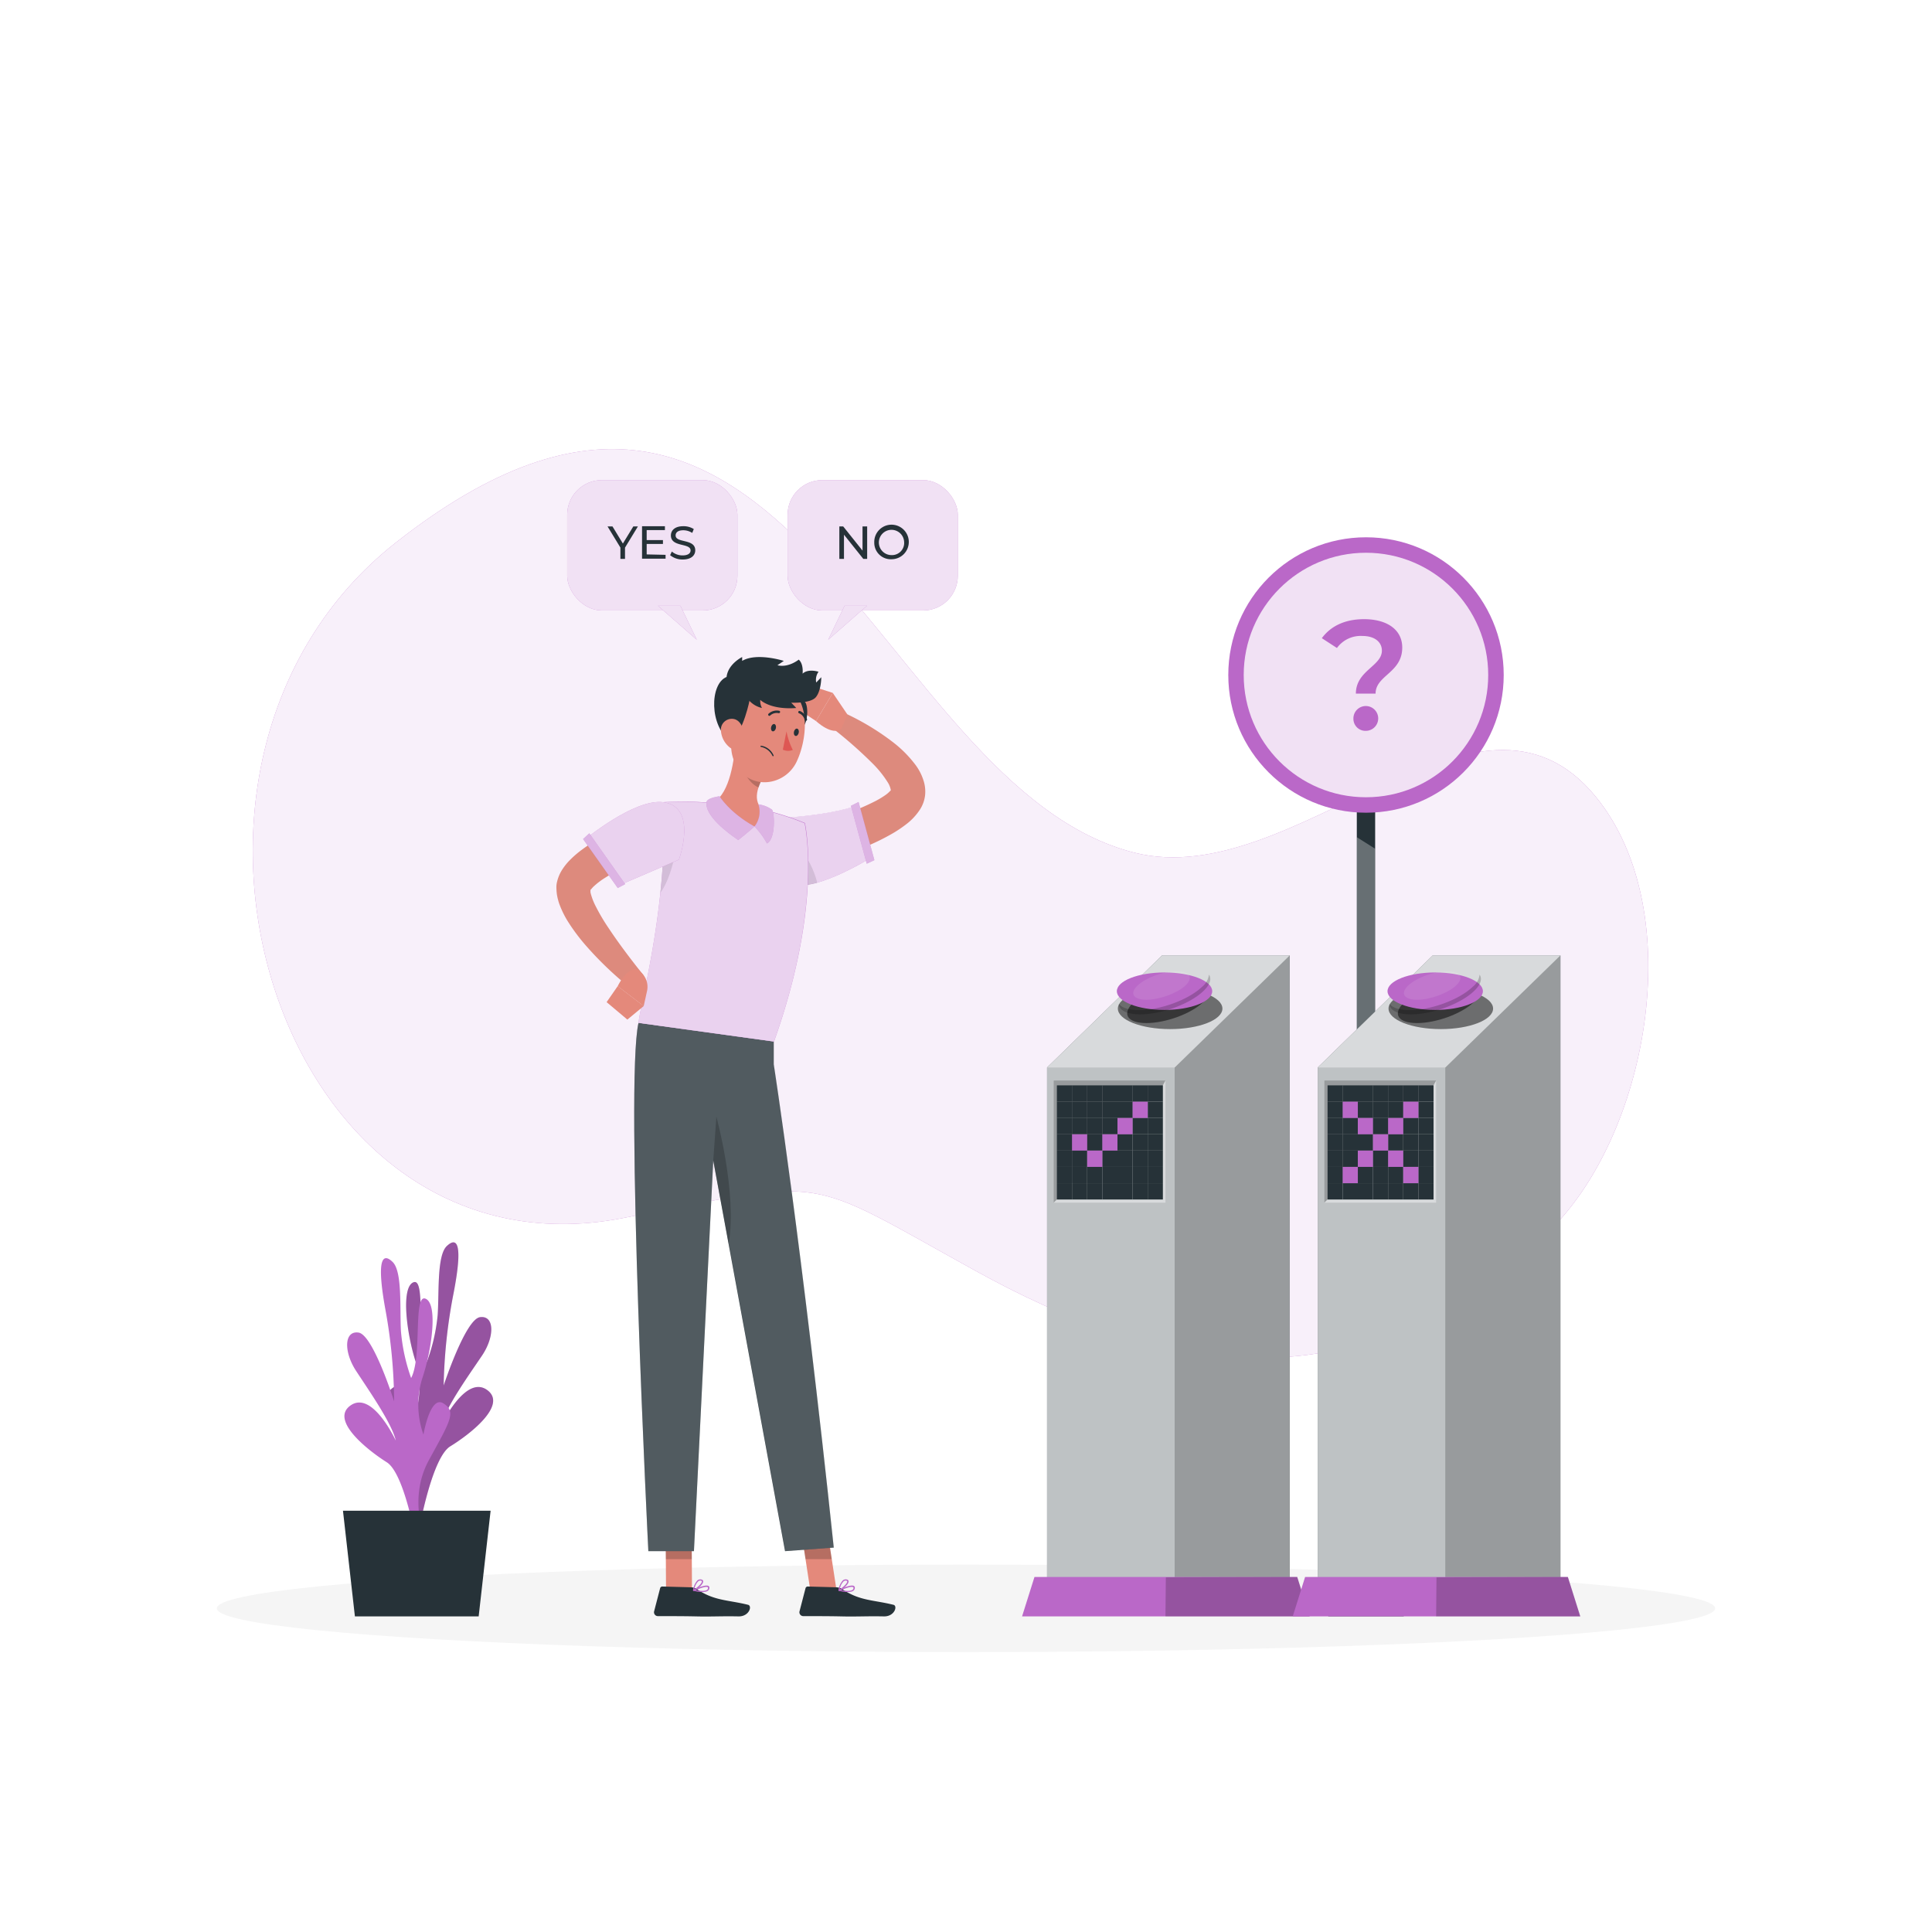 <svg class="animated" id="freepik_stories-yes-or-no" xmlns="http://www.w3.org/2000/svg" viewBox="0 0 500 500" version="1.1" xmlns:xlink="http://www.w3.org/1999/xlink" xmlns:svgjs="http://svgjs.com/svgjs"><style>svg#freepik_stories-yes-or-no:not(.animated) .animable {opacity: 0;}svg#freepik_stories-yes-or-no.animated #freepik--No--inject-7 {animation: 3s Infinite  linear floating;animation-delay: 0s;}svg#freepik_stories-yes-or-no.animated #freepik--Yes--inject-7 {animation: 3s Infinite  linear floating;animation-delay: 0s;}            @keyframes floating {                0% {                    opacity: 1;                    transform: translateY(0px);                }                50% {                    transform: translateY(-10px);                }                100% {                    opacity: 1;                    transform: translateY(0px);                }            }        </style><g id="freepik--background-simple--inject-7" class="animable" style="transform-origin: 245.997px 233.82px;"><path d="M293.69,220.7c-67.78-17-89.36-160.54-191.3-80.24-72.31,57-31,192.17,58.77,174.79,54.34-10.52,46-11.36,91.45,13.71,46.06,25.4,97.05,37.67,147.56-9.64,26.14-24.48,37.26-83.25,12.8-113.14C382.38,168.8,335.1,231.08,293.69,220.7Z" style="fill: rgb(186, 104, 200); transform-origin: 245.997px 233.82px;" id="el0mc1e8hw2iyb" class="animable"></path><g id="elqkyqvs8rbim"><path d="M293.69,220.7c-67.78-17-89.36-160.54-191.3-80.24-72.31,57-31,192.17,58.77,174.79,54.34-10.52,46-11.36,91.45,13.71,46.06,25.4,97.05,37.67,147.56-9.64,26.14-24.48,37.26-83.25,12.8-113.14C382.38,168.8,335.1,231.08,293.69,220.7Z" style="fill: rgb(255, 255, 255); opacity: 0.9; transform-origin: 245.997px 233.82px;" class="animable"></path></g></g><g id="freepik--Shadow--inject-7" class="animable" style="transform-origin: 250px 416.24px;"><ellipse id="freepik--path--inject-7" cx="250" cy="416.24" rx="193.89" ry="11.32" style="fill: rgb(245, 245, 245); transform-origin: 250px 416.24px;" class="animable"></ellipse></g><g id="freepik--Plant--inject-7" class="animable" style="transform-origin: 108.194px 369.921px;"><path d="M106.34,394.16s4.75-10.36-.68-20.58-7-12.62-3.54-14.72,5,8.18,5,8.18a23.07,23.07,0,0,0,.51-14.46c-2.41-7.39-3.92-19.43-.63-20.72s.63,15,3.48,20.58a47.7,47.7,0,0,0,2.79-12.13c.4-5.94-.22-15.42,2.38-17.85s4.26-.75,1.71,12.35a136.71,136.71,0,0,0-2.54,23.76s5.64-17.19,9.42-17.69,3.78,5.06.54,9.89-9.48,13.48-10.5,17.93c0,0,6.18-12.94,11.75-9s-4.85,11.77-9.49,14.6-7.86,20.51-7.86,20.51Z" style="fill: rgb(186, 104, 200); transform-origin: 113.956px 358.166px;" id="el11r24pzyrry" class="animable"></path><g id="eljtgciocwm9r"><path d="M106.34,394.16s4.75-10.36-.68-20.58-7-12.62-3.54-14.72,5,8.18,5,8.18a23.07,23.07,0,0,0,.51-14.46c-2.41-7.39-3.92-19.43-.63-20.72s.63,15,3.48,20.58a47.7,47.7,0,0,0,2.79-12.13c.4-5.94-.22-15.42,2.38-17.85s4.26-.75,1.71,12.35a136.71,136.71,0,0,0-2.54,23.76s5.64-17.19,9.42-17.69,3.78,5.06.54,9.89-9.48,13.48-10.5,17.93c0,0,6.18-12.94,11.75-9s-4.85,11.77-9.49,14.6-7.86,20.51-7.86,20.51Z" style="isolation: isolate; opacity: 0.2; transform-origin: 113.956px 358.166px;" class="animable"></path></g><path d="M110.09,398.41s-4.62-10.43.93-20.57,7.15-12.52,3.71-14.66-5.14,8.1-5.14,8.1a23.11,23.11,0,0,1-.34-14.46c2.5-7.36,4.15-19.38.88-20.72s-.81,15-3.73,20.53a48,48,0,0,1-2.64-12.17c-.32-5.94.4-15.41-2.16-17.88s-4.25-.81-1.86,12.33A136.55,136.55,0,0,1,102,362.69s-5.43-17.27-9.21-17.82-3.84,5-.66,9.88,9.32,13.62,10.3,18.08c0,0-6-13-11.65-9.14s4.7,11.84,9.31,14.74,7.61,20.63,7.61,20.63Z" style="fill: rgb(186, 104, 200); transform-origin: 102.836px 362.338px;" id="eleg9o9z0hxq" class="animable"></path><polygon points="88.76 390.97 126.97 390.97 123.88 418.32 91.85 418.32 88.76 390.97" style="fill: rgb(38, 50, 56); transform-origin: 107.865px 404.645px;" id="elg0nm1amfxs4" class="animable"></polygon></g><g id="freepik--Sign--inject-7" class="animable" style="transform-origin: 353.52px 275.068px;"><polygon points="360.31 413.22 355.89 413.22 355.89 176.63 351.14 176.63 351.14 413.22 346.72 413.22 343.72 418.32 351.14 418.32 355.89 418.32 363.31 418.32 360.31 413.22" style="fill: rgb(38, 50, 56); transform-origin: 353.515px 297.475px;" id="eldqtd6frasra" class="animable"></polygon><g id="ela85xmjwf6a"><circle cx="353.52" cy="174.69" r="35.64" style="fill: rgb(186, 104, 200); transform-origin: 353.52px 174.69px; transform: rotate(-76.72deg);" class="animable"></circle></g><g id="elmgy6lv3s8n"><circle cx="353.51" cy="174.69" r="31.64" style="fill: rgb(255, 255, 255); opacity: 0.8; transform-origin: 353.51px 174.69px;" class="animable"></circle></g><path d="M357.63,168.38c0-2.26-1.93-3.79-5-3.79A7.6,7.6,0,0,0,346,167.7l-3.91-2.54c2.26-3.07,5.89-4.92,10.93-4.92,5.92,0,9.88,2.7,9.88,7.34,0,6.57-6.9,7.17-6.9,11.93H350.9C350.9,173.54,357.63,172.41,357.63,168.38ZM350.26,186a3.21,3.21,0,1,1,3.22,3.14A3.11,3.11,0,0,1,350.26,186Z" style="fill: rgb(186, 104, 200); transform-origin: 352.495px 174.691px;" id="elubfwsiywija" class="animable"></path><g id="el0ufojskdsube"><polygon points="360.31 413.22 355.89 413.22 355.89 219.66 351.14 216.66 351.14 413.22 346.72 413.22 343.72 418.32 351.14 418.32 355.89 418.32 363.31 418.32 360.31 413.22" style="fill: rgb(255, 255, 255); opacity: 0.3; transform-origin: 353.515px 317.49px;" class="animable"></polygon></g></g><g id="freepik--button-1--inject-7" class="animable" style="transform-origin: 301.72px 332.785px;"><polygon points="333.78 413.22 270.98 413.22 270.98 276.27 300.76 247.25 333.78 247.25 333.78 413.22" style="fill: rgb(38, 50, 56); transform-origin: 302.38px 330.235px;" id="elxvz63my4xno" class="animable"></polygon><g id="elrthcc17lipe"><polygon points="333.78 413.22 270.98 413.22 270.98 276.27 300.76 247.25 333.78 247.25 333.78 413.22" style="fill: rgb(255, 255, 255); opacity: 0.7; transform-origin: 302.38px 330.235px;" class="animable"></polygon></g><g id="elx79tqfdlgdk"><polygon points="333.78 413.22 304 413.22 304 276.27 333.78 247.25 333.78 413.22" style="opacity: 0.2; transform-origin: 318.89px 330.235px;" class="animable"></polygon></g><g id="elqxd4nyornb"><polygon points="270.98 276.27 304 276.27 333.78 247.25 300.76 247.25 270.98 276.27" style="fill: rgb(255, 255, 255); opacity: 0.4; transform-origin: 302.38px 261.76px;" class="animable"></polygon></g><g id="elmbf8jpfcnw"><ellipse cx="302.83" cy="261.02" rx="13.53" ry="5.31" style="opacity: 0.5; transform-origin: 302.83px 261.02px; transform: rotate(-17.87deg);" class="animable"></ellipse></g><g id="el6ft0uhu06m"><path d="M311.3,259.43c-3.12,2.95-9.67,5.34-14.62,5.34s-6.46-2.39-3.34-5.34,9.67-5.35,14.62-5.35S314.42,256.47,311.3,259.43Z" style="opacity: 0.5; transform-origin: 302.32px 259.425px;" class="animable"></path></g><g id="el5b4ihoj1bvd"><ellipse cx="301.38" cy="256.52" rx="12.34" ry="4.85" style="fill: rgb(186, 104, 200); transform-origin: 301.38px 256.52px; transform: rotate(-17.87deg);" class="animable"></ellipse></g><g id="elt5ikv2nwxds"><path d="M306.79,255.05c-2.15,2-6.67,3.68-10.09,3.68s-4.45-1.65-2.3-3.68,6.67-3.69,10.09-3.69S308.94,253,306.79,255.05Z" style="fill: rgb(255, 255, 255); opacity: 0.1; transform-origin: 300.595px 255.045px;" class="animable"></path></g><g id="el43aj3f7we3n"><path d="M311.4,256.52c-3.48,3.3-10.78,6-16.31,6-3.55,0-5.5-1.09-5.54-2.75.72,1,2.49,1.65,5.18,1.65,5.53,0,12.84-2.67,16.32-6a4.73,4.73,0,0,0,1.82-3.19C313.62,253.31,313.18,254.83,311.4,256.52Z" style="opacity: 0.2; transform-origin: 301.385px 257.375px;" class="animable"></path></g><g id="elt03dsy0ji8r"><polygon points="273.52 310.43 272.7 311.25 272.7 279.64 301.62 279.64 300.95 280.89 273.52 310.43" style="opacity: 0.2; transform-origin: 287.16px 295.445px;" class="animable"></polygon></g><g id="eluv2lhpxfdtt"><polygon points="301.62 279.64 301.62 311.25 272.7 311.25 273.52 310.43 300.95 280.89 301.62 279.64" style="fill: rgb(255, 255, 255); opacity: 0.4; transform-origin: 287.16px 295.445px;" class="animable"></polygon></g><rect x="273.52" y="280.89" width="3.92" height="4.22" style="fill: rgb(38, 50, 56); transform-origin: 275.48px 283px;" id="el5d3b363i76w" class="animable"></rect><rect x="277.44" y="280.89" width="3.92" height="4.22" style="fill: rgb(38, 50, 56); transform-origin: 279.4px 283px;" id="elz1bfwo8cks" class="animable"></rect><rect x="281.36" y="280.89" width="3.92" height="4.22" style="fill: rgb(38, 50, 56); transform-origin: 283.32px 283px;" id="el80j1j5qwiuy" class="animable"></rect><rect x="285.28" y="280.89" width="3.92" height="4.22" style="fill: rgb(38, 50, 56); transform-origin: 287.24px 283px;" id="elao9m7a12ph" class="animable"></rect><rect x="289.2" y="280.89" width="3.92" height="4.22" style="fill: rgb(38, 50, 56); transform-origin: 291.16px 283px;" id="el5fl2rcpem6" class="animable"></rect><rect x="293.12" y="280.89" width="3.92" height="4.22" style="fill: rgb(38, 50, 56); transform-origin: 295.08px 283px;" id="el1d0obwy1lk8" class="animable"></rect><rect x="297.03" y="280.89" width="3.92" height="4.22" style="fill: rgb(38, 50, 56); transform-origin: 298.99px 283px;" id="elgysu3ddemgv" class="animable"></rect><rect x="273.52" y="285.11" width="3.92" height="4.22" style="fill: rgb(38, 50, 56); transform-origin: 275.48px 287.22px;" id="el3woo4koz3q6" class="animable"></rect><rect x="277.44" y="285.11" width="3.92" height="4.22" style="fill: rgb(38, 50, 56); transform-origin: 279.4px 287.22px;" id="elxtgppt8z0u" class="animable"></rect><rect x="281.36" y="285.11" width="3.92" height="4.22" style="fill: rgb(38, 50, 56); transform-origin: 283.32px 287.22px;" id="elsgnu7cpbxz" class="animable"></rect><rect x="285.28" y="285.11" width="3.92" height="4.22" style="fill: rgb(38, 50, 56); transform-origin: 287.24px 287.22px;" id="elc2nf884d699" class="animable"></rect><rect x="289.2" y="285.11" width="3.92" height="4.22" style="fill: rgb(38, 50, 56); transform-origin: 291.16px 287.22px;" id="elctpk8xrrckn" class="animable"></rect><rect x="293.12" y="285.11" width="3.92" height="4.22" style="fill: rgb(38, 50, 56); transform-origin: 295.08px 287.22px;" id="elw9cvrute16a" class="animable"></rect><rect x="297.03" y="285.11" width="3.92" height="4.22" style="fill: rgb(38, 50, 56); transform-origin: 298.99px 287.22px;" id="elyx4subjpqim" class="animable"></rect><rect x="273.52" y="289.33" width="3.92" height="4.22" style="fill: rgb(38, 50, 56); transform-origin: 275.48px 291.44px;" id="elilveholeqtm" class="animable"></rect><rect x="277.44" y="289.33" width="3.92" height="4.22" style="fill: rgb(38, 50, 56); transform-origin: 279.4px 291.44px;" id="elc83qy2bs0n" class="animable"></rect><rect x="281.36" y="289.33" width="3.92" height="4.22" style="fill: rgb(38, 50, 56); transform-origin: 283.32px 291.44px;" id="elihhqmt4b14k" class="animable"></rect><rect x="285.28" y="289.33" width="3.92" height="4.22" style="fill: rgb(38, 50, 56); transform-origin: 287.24px 291.44px;" id="el8v7lkztm9qm" class="animable"></rect><rect x="289.2" y="289.33" width="3.92" height="4.22" style="fill: rgb(38, 50, 56); transform-origin: 291.16px 291.44px;" id="eld3yugqkdy5" class="animable"></rect><rect x="293.12" y="289.33" width="3.92" height="4.22" style="fill: rgb(38, 50, 56); transform-origin: 295.08px 291.44px;" id="ely67a4v01eod" class="animable"></rect><rect x="297.03" y="289.33" width="3.92" height="4.22" style="fill: rgb(38, 50, 56); transform-origin: 298.99px 291.44px;" id="elt3uzrhq8x9" class="animable"></rect><rect x="273.52" y="293.55" width="3.92" height="4.22" style="fill: rgb(38, 50, 56); transform-origin: 275.48px 295.66px;" id="elz3x6goroi8o" class="animable"></rect><rect x="277.44" y="293.55" width="3.92" height="4.22" style="fill: rgb(38, 50, 56); transform-origin: 279.4px 295.66px;" id="elwc699qjjle" class="animable"></rect><rect x="281.36" y="293.55" width="3.92" height="4.22" style="fill: rgb(38, 50, 56); transform-origin: 283.32px 295.66px;" id="elix8mpi3u3v" class="animable"></rect><rect x="285.28" y="293.55" width="3.92" height="4.22" style="fill: rgb(38, 50, 56); transform-origin: 287.24px 295.66px;" id="elgnrobcx02kd" class="animable"></rect><rect x="289.2" y="293.55" width="3.92" height="4.22" style="fill: rgb(38, 50, 56); transform-origin: 291.16px 295.66px;" id="ela0esrlpctii" class="animable"></rect><rect x="293.12" y="293.55" width="3.92" height="4.22" style="fill: rgb(38, 50, 56); transform-origin: 295.08px 295.66px;" id="elxefteuabni" class="animable"></rect><rect x="297.03" y="293.55" width="3.92" height="4.22" style="fill: rgb(38, 50, 56); transform-origin: 298.99px 295.66px;" id="elxrtgv81mqhp" class="animable"></rect><rect x="273.52" y="297.77" width="3.92" height="4.22" style="fill: rgb(38, 50, 56); transform-origin: 275.48px 299.88px;" id="elt2wf1ry89vs" class="animable"></rect><rect x="277.44" y="297.77" width="3.92" height="4.22" style="fill: rgb(38, 50, 56); transform-origin: 279.4px 299.88px;" id="elf09nzpa0wuh" class="animable"></rect><rect x="281.36" y="297.77" width="3.92" height="4.22" style="fill: rgb(38, 50, 56); transform-origin: 283.32px 299.88px;" id="el4j8jwufv22d" class="animable"></rect><rect x="285.28" y="297.77" width="3.92" height="4.22" style="fill: rgb(38, 50, 56); transform-origin: 287.24px 299.88px;" id="elfdgy1z9knnt" class="animable"></rect><rect x="289.2" y="297.77" width="3.92" height="4.22" style="fill: rgb(38, 50, 56); transform-origin: 291.16px 299.88px;" id="el0vyayquw5x7a" class="animable"></rect><rect x="293.12" y="297.77" width="3.92" height="4.22" style="fill: rgb(38, 50, 56); transform-origin: 295.08px 299.88px;" id="ela83kae15z67" class="animable"></rect><rect x="297.03" y="297.77" width="3.92" height="4.22" style="fill: rgb(38, 50, 56); transform-origin: 298.99px 299.88px;" id="eliph3zwikr0i" class="animable"></rect><rect x="273.52" y="301.99" width="3.92" height="4.22" style="fill: rgb(38, 50, 56); transform-origin: 275.48px 304.1px;" id="ellw2x87dlef" class="animable"></rect><rect x="277.44" y="301.99" width="3.92" height="4.22" style="fill: rgb(38, 50, 56); transform-origin: 279.4px 304.1px;" id="elq3wh0fie1ef" class="animable"></rect><rect x="281.36" y="301.99" width="3.92" height="4.22" style="fill: rgb(38, 50, 56); transform-origin: 283.32px 304.1px;" id="elb83xdt20gc8" class="animable"></rect><rect x="285.28" y="301.99" width="3.92" height="4.22" style="fill: rgb(38, 50, 56); transform-origin: 287.24px 304.1px;" id="eldozz5dcps48" class="animable"></rect><rect x="289.2" y="301.99" width="3.92" height="4.22" style="fill: rgb(38, 50, 56); transform-origin: 291.16px 304.1px;" id="el6mzu5be1siy" class="animable"></rect><rect x="293.12" y="301.99" width="3.92" height="4.22" style="fill: rgb(38, 50, 56); transform-origin: 295.08px 304.1px;" id="elmhui0wk6yz" class="animable"></rect><rect x="297.03" y="301.99" width="3.92" height="4.22" style="fill: rgb(38, 50, 56); transform-origin: 298.99px 304.1px;" id="elkfiiexhtv7r" class="animable"></rect><rect x="273.52" y="306.21" width="3.92" height="4.22" style="fill: rgb(38, 50, 56); transform-origin: 275.48px 308.32px;" id="elhfpxujt6l27" class="animable"></rect><rect x="277.44" y="306.21" width="3.92" height="4.22" style="fill: rgb(38, 50, 56); transform-origin: 279.4px 308.32px;" id="eljtd9txb1ay" class="animable"></rect><rect x="281.36" y="306.21" width="3.92" height="4.22" style="fill: rgb(38, 50, 56); transform-origin: 283.32px 308.32px;" id="elb6o9cdwvrt" class="animable"></rect><rect x="285.28" y="306.21" width="3.92" height="4.22" style="fill: rgb(38, 50, 56); transform-origin: 287.24px 308.32px;" id="elgf6v3qc6ibc" class="animable"></rect><rect x="289.2" y="306.21" width="3.92" height="4.22" style="fill: rgb(38, 50, 56); transform-origin: 291.16px 308.32px;" id="elr4a7ghgaxrm" class="animable"></rect><rect x="293.12" y="306.21" width="3.92" height="4.22" style="fill: rgb(38, 50, 56); transform-origin: 295.08px 308.32px;" id="el8d5zc2c8gap" class="animable"></rect><rect x="297.03" y="306.21" width="3.92" height="4.22" style="fill: rgb(38, 50, 56); transform-origin: 298.99px 308.32px;" id="elceztihaptvw" class="animable"></rect><rect x="293.12" y="285.11" width="3.92" height="4.22" style="fill: rgb(186, 104, 200); transform-origin: 295.08px 287.22px;" id="elgn7ppe0ozp9" class="animable"></rect><rect x="289.2" y="289.33" width="3.92" height="4.22" style="fill: rgb(186, 104, 200); transform-origin: 291.16px 291.44px;" id="eljq5tzo3jp9" class="animable"></rect><rect x="285.28" y="293.55" width="3.92" height="4.22" style="fill: rgb(186, 104, 200); transform-origin: 287.24px 295.66px;" id="elriqi15pv5x" class="animable"></rect><rect x="281.36" y="297.77" width="3.92" height="4.22" style="fill: rgb(186, 104, 200); transform-origin: 283.32px 299.88px;" id="el6vvemd9abl2" class="animable"></rect><rect x="277.44" y="293.55" width="3.92" height="4.22" style="fill: rgb(186, 104, 200); transform-origin: 279.4px 295.66px;" id="el6kiwwqgz4is" class="animable"></rect><polygon points="335.72 408.12 267.72 408.12 264.51 418.32 338.93 418.32 335.72 408.12" style="fill: rgb(186, 104, 200); transform-origin: 301.72px 413.22px;" id="el830ymrwrtiv" class="animable"></polygon><g id="elpxur6fhn5m"><polygon points="301.62 418.32 301.72 408.22 335.72 408.12 338.93 418.32 301.62 418.32" style="opacity: 0.2; transform-origin: 320.275px 413.22px;" class="animable"></polygon></g></g><g id="freepik--button-2--inject-7" class="animable" style="transform-origin: 371.765px 332.785px;"><polygon points="403.83 413.22 341.02 413.22 341.02 276.27 370.81 247.25 403.83 247.25 403.83 413.22" style="fill: rgb(38, 50, 56); transform-origin: 372.425px 330.235px;" id="elek4px0ywsvj" class="animable"></polygon><g id="el55ciq2ywmjs"><polygon points="403.83 413.22 341.02 413.22 341.02 276.27 370.81 247.25 403.83 247.25 403.83 413.22" style="fill: rgb(255, 255, 255); opacity: 0.7; transform-origin: 372.425px 330.235px;" class="animable"></polygon></g><g id="elodgyerwtlzq"><polygon points="403.83 413.22 374.04 413.22 374.04 276.27 403.83 247.25 403.83 413.22" style="opacity: 0.2; transform-origin: 388.935px 330.235px;" class="animable"></polygon></g><g id="elim46ql9y6ej"><polygon points="341.02 276.27 374.04 276.27 403.83 247.25 370.81 247.25 341.02 276.27" style="fill: rgb(255, 255, 255); opacity: 0.4; transform-origin: 372.425px 261.76px;" class="animable"></polygon></g><g id="elulwloag0itf"><ellipse cx="372.88" cy="261.02" rx="13.53" ry="5.31" style="opacity: 0.5; transform-origin: 372.88px 261.02px; transform: rotate(-17.87deg);" class="animable"></ellipse></g><g id="eltlg1axyotmf"><path d="M381.34,259.43c-3.12,2.95-9.66,5.34-14.62,5.34s-6.45-2.39-3.33-5.34,9.66-5.35,14.62-5.35S384.46,256.47,381.34,259.43Z" style="opacity: 0.5; transform-origin: 372.365px 259.425px;" class="animable"></path></g><g id="el4z7edqm4gho"><ellipse cx="371.43" cy="256.52" rx="12.34" ry="4.85" style="fill: rgb(186, 104, 200); transform-origin: 371.43px 256.52px; transform: rotate(-17.87deg);" class="animable"></ellipse></g><g id="ellnzwttb4bi"><path d="M376.83,255.05c-2.15,2-6.66,3.68-10.08,3.68s-4.45-1.65-2.3-3.68,6.66-3.69,10.08-3.69S379,253,376.83,255.05Z" style="fill: rgb(255, 255, 255); opacity: 0.1; transform-origin: 370.644px 255.045px;" class="animable"></path></g><g id="elllau88m7qg"><path d="M381.44,256.52c-3.47,3.3-10.78,6-16.31,6-3.54,0-5.5-1.09-5.53-2.75.71,1,2.49,1.65,5.17,1.65,5.54,0,12.84-2.67,16.32-6a4.69,4.69,0,0,0,1.82-3.19C383.66,253.31,383.23,254.83,381.44,256.52Z" style="opacity: 0.2; transform-origin: 371.431px 257.375px;" class="animable"></path></g><g id="elds3xnjhsrd6"><polygon points="343.57 310.43 342.75 311.25 342.75 279.64 371.67 279.64 371 280.89 343.57 310.43" style="opacity: 0.2; transform-origin: 357.21px 295.445px;" class="animable"></polygon></g><g id="elx9v15y5t5rd"><polygon points="371.67 279.64 371.67 311.25 342.75 311.25 343.57 310.43 371 280.89 371.67 279.64" style="fill: rgb(255, 255, 255); opacity: 0.4; transform-origin: 357.21px 295.445px;" class="animable"></polygon></g><rect x="343.57" y="280.89" width="3.92" height="4.22" style="fill: rgb(38, 50, 56); transform-origin: 345.53px 283px;" id="el4t9dlhf8luj" class="animable"></rect><rect x="347.49" y="280.89" width="3.92" height="4.22" style="fill: rgb(38, 50, 56); transform-origin: 349.45px 283px;" id="el206wvj3ntfw" class="animable"></rect><rect x="351.4" y="280.89" width="3.92" height="4.22" style="fill: rgb(38, 50, 56); transform-origin: 353.36px 283px;" id="elocaisvwv30m" class="animable"></rect><rect x="355.32" y="280.89" width="3.92" height="4.22" style="fill: rgb(38, 50, 56); transform-origin: 357.28px 283px;" id="ell9fh3akw4ie" class="animable"></rect><rect x="359.24" y="280.89" width="3.92" height="4.22" style="fill: rgb(38, 50, 56); transform-origin: 361.2px 283px;" id="elwz6fhugm1y" class="animable"></rect><rect x="363.16" y="280.89" width="3.92" height="4.22" style="fill: rgb(38, 50, 56); transform-origin: 365.12px 283px;" id="elxhozigah6p" class="animable"></rect><rect x="367.08" y="280.89" width="3.92" height="4.22" style="fill: rgb(38, 50, 56); transform-origin: 369.04px 283px;" id="el03a1zvn7er3h" class="animable"></rect><rect x="343.57" y="285.11" width="3.92" height="4.22" style="fill: rgb(38, 50, 56); transform-origin: 345.53px 287.22px;" id="elr416j483w6" class="animable"></rect><rect x="347.49" y="285.11" width="3.92" height="4.22" style="fill: rgb(38, 50, 56); transform-origin: 349.45px 287.22px;" id="el39a7ls3i94a" class="animable"></rect><rect x="351.4" y="285.11" width="3.92" height="4.22" style="fill: rgb(38, 50, 56); transform-origin: 353.36px 287.22px;" id="ela2xo84gu5vc" class="animable"></rect><rect x="355.32" y="285.11" width="3.92" height="4.22" style="fill: rgb(38, 50, 56); transform-origin: 357.28px 287.22px;" id="el49ingogtnc7" class="animable"></rect><rect x="359.24" y="285.11" width="3.92" height="4.22" style="fill: rgb(38, 50, 56); transform-origin: 361.2px 287.22px;" id="ela8nq3c9d548" class="animable"></rect><rect x="363.16" y="285.11" width="3.92" height="4.22" style="fill: rgb(38, 50, 56); transform-origin: 365.12px 287.22px;" id="elmeem3qxqv6" class="animable"></rect><rect x="367.08" y="285.11" width="3.92" height="4.22" style="fill: rgb(38, 50, 56); transform-origin: 369.04px 287.22px;" id="el623plrsxa0i" class="animable"></rect><rect x="343.57" y="289.33" width="3.92" height="4.22" style="fill: rgb(38, 50, 56); transform-origin: 345.53px 291.44px;" id="elq7o6ehw1ycm" class="animable"></rect><rect x="347.49" y="289.33" width="3.92" height="4.22" style="fill: rgb(38, 50, 56); transform-origin: 349.45px 291.44px;" id="elfa8dae4rz1o" class="animable"></rect><rect x="351.4" y="289.33" width="3.92" height="4.22" style="fill: rgb(38, 50, 56); transform-origin: 353.36px 291.44px;" id="elimlt3w2myj" class="animable"></rect><rect x="355.32" y="289.33" width="3.92" height="4.22" style="fill: rgb(38, 50, 56); transform-origin: 357.28px 291.44px;" id="elquwa09ugyrk" class="animable"></rect><rect x="359.24" y="289.33" width="3.92" height="4.22" style="fill: rgb(38, 50, 56); transform-origin: 361.2px 291.44px;" id="elv1sqwbhqumo" class="animable"></rect><rect x="363.16" y="289.33" width="3.92" height="4.22" style="fill: rgb(38, 50, 56); transform-origin: 365.12px 291.44px;" id="elq4g9gg36ta" class="animable"></rect><rect x="367.08" y="289.33" width="3.92" height="4.22" style="fill: rgb(38, 50, 56); transform-origin: 369.04px 291.44px;" id="el8otiq6hkcq3" class="animable"></rect><rect x="343.57" y="293.55" width="3.92" height="4.22" style="fill: rgb(38, 50, 56); transform-origin: 345.53px 295.66px;" id="eldzhkcd31wwn" class="animable"></rect><rect x="347.49" y="293.55" width="3.92" height="4.22" style="fill: rgb(38, 50, 56); transform-origin: 349.45px 295.66px;" id="el7mc7w39hymf" class="animable"></rect><rect x="351.4" y="293.55" width="3.92" height="4.22" style="fill: rgb(38, 50, 56); transform-origin: 353.36px 295.66px;" id="eltradfr71fji" class="animable"></rect><rect x="355.32" y="293.55" width="3.92" height="4.22" style="fill: rgb(38, 50, 56); transform-origin: 357.28px 295.66px;" id="el6kv4zoivqwh" class="animable"></rect><rect x="359.24" y="293.55" width="3.92" height="4.22" style="fill: rgb(38, 50, 56); transform-origin: 361.2px 295.66px;" id="elm6pirr5xynt" class="animable"></rect><rect x="363.16" y="293.55" width="3.92" height="4.22" style="fill: rgb(38, 50, 56); transform-origin: 365.12px 295.66px;" id="elpvb3iumxupk" class="animable"></rect><rect x="367.08" y="293.55" width="3.92" height="4.22" style="fill: rgb(38, 50, 56); transform-origin: 369.04px 295.66px;" id="elnh6vckvbzhk" class="animable"></rect><rect x="343.57" y="297.77" width="3.92" height="4.22" style="fill: rgb(38, 50, 56); transform-origin: 345.53px 299.88px;" id="eltyxduo4xwok" class="animable"></rect><rect x="347.49" y="297.77" width="3.92" height="4.22" style="fill: rgb(38, 50, 56); transform-origin: 349.45px 299.88px;" id="elm78mggkz559" class="animable"></rect><rect x="351.4" y="297.77" width="3.92" height="4.22" style="fill: rgb(38, 50, 56); transform-origin: 353.36px 299.88px;" id="elnnkl54q479i" class="animable"></rect><rect x="355.32" y="297.77" width="3.92" height="4.22" style="fill: rgb(38, 50, 56); transform-origin: 357.28px 299.88px;" id="elnw0q8kc4ii" class="animable"></rect><rect x="359.24" y="297.77" width="3.92" height="4.22" style="fill: rgb(38, 50, 56); transform-origin: 361.2px 299.88px;" id="elqyhp56i6wp8" class="animable"></rect><rect x="363.16" y="297.77" width="3.92" height="4.22" style="fill: rgb(38, 50, 56); transform-origin: 365.12px 299.88px;" id="el7d6rnqs5ub5" class="animable"></rect><rect x="367.08" y="297.77" width="3.92" height="4.22" style="fill: rgb(38, 50, 56); transform-origin: 369.04px 299.88px;" id="eleuediuh78lm" class="animable"></rect><rect x="343.57" y="301.99" width="3.92" height="4.22" style="fill: rgb(38, 50, 56); transform-origin: 345.53px 304.1px;" id="elcpx2rbhbbrd" class="animable"></rect><rect x="347.49" y="301.99" width="3.92" height="4.22" style="fill: rgb(38, 50, 56); transform-origin: 349.45px 304.1px;" id="elkyw46e6oyo" class="animable"></rect><rect x="351.4" y="301.99" width="3.92" height="4.22" style="fill: rgb(38, 50, 56); transform-origin: 353.36px 304.1px;" id="el3hf32er1ji3" class="animable"></rect><rect x="355.32" y="301.99" width="3.92" height="4.22" style="fill: rgb(38, 50, 56); transform-origin: 357.28px 304.1px;" id="el6ndz03380nq" class="animable"></rect><rect x="359.24" y="301.99" width="3.92" height="4.22" style="fill: rgb(38, 50, 56); transform-origin: 361.2px 304.1px;" id="elx5sxseqmmt" class="animable"></rect><rect x="363.16" y="301.99" width="3.92" height="4.22" style="fill: rgb(38, 50, 56); transform-origin: 365.12px 304.1px;" id="eleiadkklo2ps" class="animable"></rect><rect x="367.08" y="301.99" width="3.92" height="4.22" style="fill: rgb(38, 50, 56); transform-origin: 369.04px 304.1px;" id="el6kklbwpigzf" class="animable"></rect><rect x="343.57" y="306.21" width="3.92" height="4.22" style="fill: rgb(38, 50, 56); transform-origin: 345.53px 308.32px;" id="elsfuf33mym6" class="animable"></rect><rect x="347.49" y="306.21" width="3.92" height="4.22" style="fill: rgb(38, 50, 56); transform-origin: 349.45px 308.32px;" id="elpxmvslg7e9d" class="animable"></rect><rect x="351.4" y="306.21" width="3.92" height="4.22" style="fill: rgb(38, 50, 56); transform-origin: 353.36px 308.32px;" id="el35morw3hxqe" class="animable"></rect><rect x="355.32" y="306.21" width="3.92" height="4.22" style="fill: rgb(38, 50, 56); transform-origin: 357.28px 308.32px;" id="eluip3hmv9p5" class="animable"></rect><rect x="359.24" y="306.21" width="3.92" height="4.22" style="fill: rgb(38, 50, 56); transform-origin: 361.2px 308.32px;" id="elaj8qgcj3igf" class="animable"></rect><rect x="363.16" y="306.21" width="3.92" height="4.22" style="fill: rgb(38, 50, 56); transform-origin: 365.12px 308.32px;" id="el4dmnbjxxhk5" class="animable"></rect><rect x="367.08" y="306.21" width="3.92" height="4.22" style="fill: rgb(38, 50, 56); transform-origin: 369.04px 308.32px;" id="elgwrv3irpn2t" class="animable"></rect><rect x="347.49" y="285.11" width="3.92" height="4.22" style="fill: rgb(186, 104, 200); transform-origin: 349.45px 287.22px;" id="elpfe0m6czni" class="animable"></rect><rect x="363.16" y="285.11" width="3.92" height="4.22" style="fill: rgb(186, 104, 200); transform-origin: 365.12px 287.22px;" id="elubvj1p3vcg" class="animable"></rect><rect x="351.4" y="289.33" width="3.92" height="4.22" style="fill: rgb(186, 104, 200); transform-origin: 353.36px 291.44px;" id="elnz6twn5uav" class="animable"></rect><rect x="359.24" y="289.33" width="3.92" height="4.22" style="fill: rgb(186, 104, 200); transform-origin: 361.2px 291.44px;" id="eluqbm9vjghz" class="animable"></rect><rect x="355.32" y="293.55" width="3.92" height="4.22" style="fill: rgb(186, 104, 200); transform-origin: 357.28px 295.66px;" id="eli0q2uh48hne" class="animable"></rect><rect x="351.4" y="297.77" width="3.92" height="4.22" style="fill: rgb(186, 104, 200); transform-origin: 353.36px 299.88px;" id="el5tm3ot4fnw" class="animable"></rect><rect x="359.24" y="297.77" width="3.92" height="4.22" style="fill: rgb(186, 104, 200); transform-origin: 361.2px 299.88px;" id="el6mla268hnrl" class="animable"></rect><rect x="347.49" y="301.99" width="3.92" height="4.22" style="fill: rgb(186, 104, 200); transform-origin: 349.45px 304.1px;" id="el009lleqnl4tce" class="animable"></rect><rect x="363.16" y="301.99" width="3.92" height="4.22" style="fill: rgb(186, 104, 200); transform-origin: 365.12px 304.1px;" id="eldex1s6farda" class="animable"></rect><polygon points="405.76 408.12 337.76 408.12 334.56 418.32 408.97 418.32 405.76 408.12" style="fill: rgb(186, 104, 200); transform-origin: 371.765px 413.22px;" id="el5fdnoq8cwji" class="animable"></polygon><g id="el9keggx44pdn"><polygon points="371.67 418.32 371.76 408.22 405.76 408.12 408.97 418.32 371.67 418.32" style="opacity: 0.2; transform-origin: 390.32px 413.22px;" class="animable"></polygon></g></g><g id="freepik--No--inject-7" class="animable" style="transform-origin: 225.855px 144.91px;"><rect x="203.83" y="124.25" width="44.05" height="33.74" rx="8.98" style="fill: rgb(186, 104, 200); transform-origin: 225.855px 141.12px;" id="ellppe8h8zvjc" class="animable"></rect><g id="elk8jr7cjbzog"><rect x="203.83" y="124.25" width="44.05" height="33.74" rx="8.98" style="fill: rgb(255, 255, 255); opacity: 0.8; transform-origin: 225.855px 141.12px;" class="animable"></rect></g><path d="M224.42,136.24v8.4h-1l-5-6.26v6.26h-1.2v-8.4h1l5,6.26v-6.26Z" style="fill: rgb(38, 50, 56); transform-origin: 220.82px 140.44px;" id="el1i8sbbkkb2j" class="animable"></path><path d="M226.26,140.44a4.47,4.47,0,1,1,4.48,4.29A4.27,4.27,0,0,1,226.26,140.44Zm7.73,0a3.27,3.27,0,1,0-3.25,3.22A3.15,3.15,0,0,0,234,140.44Z" style="fill: rgb(38, 50, 56); transform-origin: 230.726px 140.263px;" id="elh7nc5nagobt" class="animable"></path><polygon points="224.37 156.78 214.33 165.57 218.57 156.78 224.37 156.78" style="fill: rgb(186, 104, 200); transform-origin: 219.35px 161.175px;" id="elp8ka84p5wqb" class="animable"></polygon><g id="eld0oksxjvdu"><polygon points="224.37 156.78 214.33 165.57 218.57 156.78 224.37 156.78" style="fill: rgb(255, 255, 255); opacity: 0.8; transform-origin: 219.35px 161.175px;" class="animable"></polygon></g></g><g id="freepik--Yes--inject-7" class="animable" style="transform-origin: 168.815px 144.91px;"><rect x="146.79" y="124.25" width="44.05" height="33.74" rx="8.98" style="fill: rgb(186, 104, 200); transform-origin: 168.815px 141.12px;" id="elu4i53flpneq" class="animable"></rect><g id="elviqhyj3c5d8"><rect x="146.79" y="124.25" width="44.05" height="33.74" rx="8.98" style="fill: rgb(255, 255, 255); opacity: 0.8; transform-origin: 168.815px 141.12px;" class="animable"></rect></g><path d="M161.75,141.73v2.91h-1.19v-2.93l-3.33-5.47h1.28l2.69,4.43,2.7-4.43h1.19Z" style="fill: rgb(38, 50, 56); transform-origin: 161.16px 140.44px;" id="eljzbesflr9p" class="animable"></path><path d="M172.25,143.59v1h-6.09v-8.4h5.92v1h-4.72v2.58h4.21v1h-4.21v2.71Z" style="fill: rgb(38, 50, 56); transform-origin: 169.205px 140.39px;" id="elbxu4cm6wpnm" class="animable"></path><path d="M173.43,143.68l.44-.94a4.3,4.3,0,0,0,2.77,1c1.45,0,2.08-.56,2.08-1.29,0-2-5.09-.76-5.09-3.88,0-1.29,1-2.39,3.22-2.39a5,5,0,0,1,2.7.74l-.4,1a4.32,4.32,0,0,0-2.3-.69c-1.43,0-2,.6-2,1.34,0,2.05,5.08.76,5.08,3.85,0,1.28-1,2.38-3.25,2.38A5,5,0,0,1,173.43,143.68Z" style="fill: rgb(38, 50, 56); transform-origin: 176.68px 140.49px;" id="elvjir9oxlqp" class="animable"></path><polygon points="170.29 156.78 180.33 165.57 176.09 156.78 170.29 156.78" style="fill: rgb(186, 104, 200); transform-origin: 175.31px 161.175px;" id="ely3o76evfjk8" class="animable"></polygon><g id="el5fnb82zgdvf"><polygon points="170.29 156.78 180.33 165.57 176.09 156.78 170.29 156.78" style="fill: rgb(255, 255, 255); opacity: 0.8; transform-origin: 175.31px 161.175px;" class="animable"></polygon></g></g><g id="freepik--Character--inject-7" class="animable" style="transform-origin: 191.727px 294.195px;"><path d="M207.08,214.36c4.38-1.24,9-2.68,13.22-4.29a59.91,59.91,0,0,0,6.1-2.67,22.65,22.65,0,0,0,2.57-1.52,7.81,7.81,0,0,0,1.51-1.3c.11-.11.06-.07.06.15,0,.05.05-.07,0-.26a5.49,5.49,0,0,0-.75-1.93,27.19,27.19,0,0,0-3.9-4.89,111.58,111.58,0,0,0-10.49-9.23l-.08-.06a2.45,2.45,0,0,1,2.54-4.15A65.48,65.48,0,0,1,231,192a30.64,30.64,0,0,1,5.86,5.86,13.54,13.54,0,0,1,2.29,4.63,9.26,9.26,0,0,1,.26,3.35,8.64,8.64,0,0,1-1.23,3.52,15.28,15.28,0,0,1-3.55,3.88,32.86,32.86,0,0,1-3.56,2.41,58.59,58.59,0,0,1-7.08,3.48c-2.37,1-4.74,1.86-7.14,2.64s-4.75,1.49-7.3,2.1a4.93,4.93,0,0,1-2.49-9.53Z" style="fill: rgb(221, 138, 125); transform-origin: 221.526px 203.982px;" id="el01zfnzl4rwba" class="animable"></path><path d="M202.6,211.65s11.16-.47,19-3.1L225.36,222s-16.75,10.41-21.33,6S202.6,211.65,202.6,211.65Z" style="fill: rgb(186, 104, 200); transform-origin: 213.452px 218.819px;" id="elch5puhqqwjs" class="animable"></path><g id="ellg5v1j90cf"><path d="M225.36,222s-7.51,4.67-13.84,6.43c-2.94.82-5.61,1-7.18-.16a2.42,2.42,0,0,1-.31-.25c-4.58-4.39-1.43-16.41-1.43-16.41s11.16-.47,19-3.1Z" style="fill: rgb(255, 255, 255); opacity: 0.7; transform-origin: 213.452px 218.801px;" class="animable"></path></g><polygon points="220.22 208.55 224.31 223.53 226.29 222.6 222.2 207.55 220.22 208.55" style="fill: rgb(186, 104, 200); transform-origin: 223.255px 215.54px;" id="eltk8a89dydhb" class="animable"></polygon><g id="elz0wy97uv35q"><polygon points="220.22 208.55 224.31 223.53 226.29 222.6 222.2 207.55 220.22 208.55" style="fill: rgb(255, 255, 255); opacity: 0.5; transform-origin: 223.255px 215.54px;" class="animable"></polygon></g><g id="eljxzm8hq3kr"><path d="M211.52,228.47c-2.94.82-5.61,1-7.18-.16a24.24,24.24,0,0,1,1.1-9.47S209.29,220.26,211.52,228.47Z" style="opacity: 0.1; transform-origin: 207.889px 223.986px;" class="animable"></path></g><path d="M175.38,218.43c-4.42,1.68-9,3.6-13.24,5.67a57.11,57.11,0,0,0-6,3.36,19.1,19.1,0,0,0-2.33,1.8c-.64.55-1,1.18-1,1s0-.06,0-.09,0-.16,0-.08a1.66,1.66,0,0,0,0,.32v.21l0,.27a4.46,4.46,0,0,0,.14.59,16.32,16.32,0,0,0,1.08,2.79,51.51,51.51,0,0,0,3.53,6c2.66,4,5.69,8,8.74,11.81l.05.06A2.45,2.45,0,0,1,163,255.6a89.34,89.34,0,0,1-11.26-10.76,50.06,50.06,0,0,1-4.87-6.52,24.79,24.79,0,0,1-2-4.06,10.92,10.92,0,0,1-.4-1.22l-.17-.65-.14-.71a12.31,12.31,0,0,1-.15-1.57,7.42,7.42,0,0,1,0-1,6.58,6.58,0,0,1,.18-1,10.06,10.06,0,0,1,1.37-3.14,15.2,15.2,0,0,1,1.67-2.12,26,26,0,0,1,3.44-3,54.35,54.35,0,0,1,7-4.37,100.51,100.51,0,0,1,14.45-6.28,4.92,4.92,0,0,1,3.38,9.25Z" style="fill: rgb(221, 138, 125); transform-origin: 161.363px 232.454px;" id="el52epp0vf25c" class="animable"></path><path d="M219.28,184.87l-3.76-5.55-4.34,7.29s4.25,4,6.61,1.95Z" style="fill: rgb(228, 137, 123); transform-origin: 215.23px 184.232px;" id="elx2ebov7haqa" class="animable"></path><polygon points="210.29 177.63 206.98 183.83 211.18 186.61 215.52 179.32 210.29 177.63" style="fill: rgb(228, 137, 123); transform-origin: 211.25px 182.12px;" id="el1wyzyy2momi" class="animable"></polygon><polygon points="216.53 411.8 210.02 413.65 208.47 403.51 207.64 398.09 214.15 396.25 215.26 403.51 216.53 411.8" style="fill: rgb(228, 137, 123); transform-origin: 212.085px 404.95px;" id="elsnxs1rin0t" class="animable"></polygon><polygon points="179.09 412.33 172.38 413.22 172.32 403.51 172.27 397.48 178.99 396.6 179.04 403.51 179.09 412.33" style="fill: rgb(228, 137, 123); transform-origin: 175.68px 404.91px;" id="elvfv6p8ve81" class="animable"></polygon><g id="el1am8rkc60xf"><polygon points="178.99 396.6 179.04 403.51 172.32 403.51 172.27 397.48 178.99 396.6" style="opacity: 0.2; transform-origin: 175.655px 400.055px;" class="animable"></polygon></g><g id="elpo6byw7e78"><polygon points="215.26 403.51 208.47 403.51 207.64 398.09 214.15 396.25 215.26 403.51" style="opacity: 0.2; transform-origin: 211.45px 399.88px;" class="animable"></polygon></g><path d="M216.45,410.79l-7.39-.2a.58.58,0,0,0-.59.44l-1.56,6a1,1,0,0,0,.93,1.22c2.67,0,6.53,0,9.89.07,3.92.1,6.41-.09,11,0,2.78.07,3.65-2.71,2.5-3-5.26-1.3-8.7-1-13.17-4A3.08,3.08,0,0,0,216.45,410.79Z" style="fill: rgb(38, 50, 56); transform-origin: 219.304px 414.47px;" id="elkit0yxkzhu" class="animable"></path><path d="M217,411.6a.16.16,0,0,1,.09-.16c.31-.15,3.08-1.46,3.89-1a.51.51,0,0,1,.25.43.91.91,0,0,1-.33.77c-.77.64-2.7.32-3.78.07h0A.16.16,0,0,1,217,411.6Zm.66-.07c1.49.29,2.6.25,3-.1a.58.58,0,0,0,.22-.51.22.22,0,0,0-.1-.18l-.06,0C220.24,410.53,218.74,411.05,217.65,411.53Z" style="fill: rgb(186, 104, 200); transform-origin: 219.116px 411.179px;" id="eltxjegjqfkuh" class="animable"></path><path d="M217.05,411.71a.13.13,0,0,1-.06-.14,4.54,4.54,0,0,1,1.14-2.57,1.18,1.18,0,0,1,.9-.25c.44.06.56.28.58.46.1.77-1.57,2.18-2.4,2.52a.17.17,0,0,1-.12,0Zm1.94-2.64a.8.8,0,0,0-.66.18,3.71,3.71,0,0,0-1,2.05c.85-.47,2-1.59,1.93-2.05,0,0,0-.1-.14-.15A.57.57,0,0,0,219,409.07Z" style="fill: rgb(186, 104, 200); transform-origin: 218.301px 410.24px;" id="elmw3mlc6ma6" class="animable"></path><path d="M178.83,410.79l-7.4-.2a.58.58,0,0,0-.59.44l-1.56,6a1,1,0,0,0,.93,1.22c2.67,0,6.53,0,9.89.07,3.92.1,6.41-.09,11,0,2.78.07,3.65-2.71,2.5-3-5.26-1.3-8.7-1-13.17-4A3.08,3.08,0,0,0,178.83,410.79Z" style="fill: rgb(38, 50, 56); transform-origin: 181.674px 414.47px;" id="elb30xwu8b1h6" class="animable"></path><path d="M179.36,411.6a.16.16,0,0,1,.09-.16c.31-.15,3.08-1.46,3.89-1a.51.51,0,0,1,.25.43.91.91,0,0,1-.33.77c-.77.64-2.7.32-3.78.07h0A.16.16,0,0,1,179.36,411.6Zm.66-.07c1.49.29,2.61.25,3-.1a.6.6,0,0,0,.21-.51.2.2,0,0,0-.1-.18l0,0C182.61,410.53,181.12,411.05,180,411.53Z" style="fill: rgb(186, 104, 200); transform-origin: 181.476px 411.179px;" id="elh7dww4aw129" class="animable"></path><path d="M179.42,411.71a.13.13,0,0,1-.06-.14A4.54,4.54,0,0,1,180.5,409a1.18,1.18,0,0,1,.9-.25c.44.06.56.28.58.46.1.77-1.57,2.18-2.4,2.52a.17.17,0,0,1-.12,0Zm1.94-2.64a.8.8,0,0,0-.66.18,3.71,3.71,0,0,0-1,2.05c.85-.47,2-1.59,1.93-2.05,0,0,0-.1-.14-.15A.57.57,0,0,0,181.36,409.07Z" style="fill: rgb(186, 104, 200); transform-origin: 180.671px 410.24px;" id="eliffgwb1n9u" class="animable"></path><path d="M165.24,264.72c-3.55,15.42,2.55,136.72,2.55,136.72h11.8l5-101.09,18.58,101.09,12.61-.92c-8.25-78.31-15.53-125.06-15.53-125.06l0-5.91Z" style="fill: rgb(38, 50, 56); transform-origin: 189.955px 333.08px;" id="el5abzl5mmfld" class="animable"></path><g id="elj4zbc7vt8l"><path d="M215.82,400.52l-12.61.92-14.62-79.58-4-21.51-5,101.09h-11.8s-6.1-121.3-2.55-136.72l35.07,4.83,0,5.91S207.57,322.21,215.82,400.52Z" style="fill: rgb(255, 255, 255); opacity: 0.2; transform-origin: 189.975px 333.08px;" class="animable"></path></g><path d="M171.6,207.6a149.3,149.3,0,0,1-.56,22.11c-.49,5.13-1.18,10-1.9,14.36-1.7,10.27-3.62,18-3.9,20.65l35.07,4.83c12.78-35.75,8-56.56,8-56.56a69.2,69.2,0,0,0-8.05-2.75c-.57-.16-1.16-.3-1.77-.44a130,130,0,0,0-14.9-2.06c-.95-.08-1.91-.14-2.86-.19C175.91,207.33,171.6,207.6,171.6,207.6Z" style="fill: rgb(186, 104, 200); transform-origin: 187.213px 238.507px;" id="eljq8tt8dck5e" class="animable"></path><g id="el0j455ahnl93i"><path d="M200.3,269.55l-35.06-4.83c.28-2.69,2.2-10.38,3.9-20.65.66-4,1.29-8.38,1.77-13,0-.44.09-.89.13-1.34.33-3.44.57-7,.68-10.64s.09-7.62-.12-11.47c0,0,4.31-.27,9.1,0,.94,0,1.91.11,2.86.19a130,130,0,0,1,14.9,2.06c.61.14,1.2.28,1.77.44a68.62,68.62,0,0,1,8,2.75S213.09,233.8,200.3,269.55Z" style="fill: rgb(255, 255, 255); opacity: 0.7; transform-origin: 187.188px 238.525px;" class="animable"></path></g><path d="M190.37,191.52c-.26,4.91-1.5,13.72-5.58,16,0,0,8.05,6.35,10.47,6.33,1.7,0,4.16-2.8,4.16-2.8-4.94-2.51-3.83-6.36-2-9.78Z" style="fill: rgb(228, 137, 123); transform-origin: 192.105px 202.685px;" id="elgzqcz9lk829" class="animable"></path><g id="elqsr0yhdj82n"><path d="M193.24,195.52l4.18,5.79a15,15,0,0,0-1.1,2.48c-1.93-.77-4.14-3.63-3.82-5.77A7.11,7.11,0,0,1,193.24,195.52Z" style="opacity: 0.2; transform-origin: 194.944px 199.655px;" class="animable"></path></g><path d="M208.75,182.62c.58,2.6-.31,7.77-3.7,5.77S207.76,178.14,208.75,182.62Z" style="fill: rgb(38, 50, 56); transform-origin: 206.474px 185.073px;" id="el7g1lliqgo7" class="animable"></path><path d="M190.18,184.46c-1,6.49-1.84,10.24.72,14.18,3.84,5.92,12.39,4.57,15.27-1.52,2.59-5.47,3.72-15.16-2-19A9,9,0,0,0,190.18,184.46Z" style="fill: rgb(228, 137, 123); transform-origin: 198.75px 189.506px;" id="elunmngvsce6" class="animable"></path><path d="M188.08,175.18c-4.48,1.76-4.52,12.86,1,16.63,3.38-2.26,5-11,5-11Z" style="fill: rgb(38, 50, 56); transform-origin: 189.451px 183.495px;" id="elgvin56nysu5" class="animable"></path><path d="M186.59,189.28a6.13,6.13,0,0,0,2.27,4.16c1.71,1.36,3.42,0,3.67-2,.21-1.85-.41-4.78-2.47-5.33A2.83,2.83,0,0,0,186.59,189.28Z" style="fill: rgb(228, 137, 123); transform-origin: 189.564px 190.009px;" id="elnprf2kz93t9" class="animable"></path><path d="M199.56,188.21c-.11.52.08,1,.42,1.06s.71-.3.82-.82-.08-1-.42-1.07S199.67,187.68,199.56,188.21Z" style="fill: rgb(38, 50, 56); transform-origin: 200.18px 188.324px;" id="elakvp0nm3q5" class="animable"></path><path d="M205.47,189.39c-.11.52.08,1,.42,1.07s.71-.3.82-.82-.08-1-.42-1.07S205.58,188.87,205.47,189.39Z" style="fill: rgb(38, 50, 56); transform-origin: 206.09px 189.515px;" id="el39quwjo0bbd" class="animable"></path><path d="M203.54,189.27a18.27,18.27,0,0,0,1.64,4.81,3.15,3.15,0,0,1-2.58-.07Z" style="fill: rgb(222, 87, 83); transform-origin: 203.89px 191.796px;" id="elvn3wtcvxipl" class="animable"></path><path d="M197.63,193.14A4.37,4.37,0,0,0,197,193a.16.16,0,0,0-.19.12.15.15,0,0,0,.12.18,4.21,4.21,0,0,1,3,2.34.16.16,0,0,0,.29-.11A4.25,4.25,0,0,0,197.63,193.14Z" style="fill: rgb(38, 50, 56); transform-origin: 198.514px 194.352px;" id="elt6lciyo9r" class="animable"></path><path d="M199,185.25a.35.35,0,0,0,.31-.06,2.47,2.47,0,0,1,2.18-.63.33.33,0,0,0,.39-.22.31.31,0,0,0-.22-.39,3.17,3.17,0,0,0-2.77.77.31.31,0,0,0,0,.44A.42.42,0,0,0,199,185.25Z" style="fill: rgb(38, 50, 56); transform-origin: 200.346px 184.575px;" id="elfs1lstyowc9" class="animable"></path><path d="M208.45,186.53a.28.28,0,0,0,.18,0,.31.31,0,0,0,.23-.38A3.08,3.08,0,0,0,207,184a.33.33,0,0,0-.4.2.32.32,0,0,0,.2.4,2.39,2.39,0,0,1,1.44,1.73A.3.3,0,0,0,208.45,186.53Z" style="fill: rgb(38, 50, 56); transform-origin: 207.727px 185.266px;" id="elzwidclbczz" class="animable"></path><path d="M193.19,180.41a6.49,6.49,0,0,0,4,2.82,4,4,0,0,1-.44-2.11s2.52,2.62,9.32,2.11l-1.3-1.38s5,.27,6.39-1.44,1.39-5.15,1.39-5.15l-1.32,1.37a3.63,3.63,0,0,1,.6-2.78s-2.63-.89-4.12.49c0,0,.31-2.5-1-3.63,0,0-2.67,2.18-5.51,1.45l1.65-1.12s-7-2.24-10.78,0v-1s-5.31,2.58-3.79,7.46S193.19,180.41,193.19,180.41Z" style="fill: rgb(38, 50, 56); transform-origin: 200.278px 176.668px;" id="elnhgvoe1l7ic" class="animable"></path><path d="M195.26,213.9s-2,1.78-4.2,3.5c-2.69-1.79-8.94-6.47-8.18-10,.52-1,3.33-1.33,3.33-1.33S188.72,210.27,195.26,213.9Z" style="fill: rgb(186, 104, 200); transform-origin: 189.038px 211.735px;" id="ellpig3z8q9o" class="animable"></path><path d="M195.26,213.9a19,19,0,0,1,3.22,4.39c2.28-1.11,2-7.91,1.32-8.74a7.57,7.57,0,0,0-3.52-1.38A6.2,6.2,0,0,1,195.26,213.9Z" style="fill: rgb(186, 104, 200); transform-origin: 197.773px 213.23px;" id="elgqdtdp7xez" class="animable"></path><g id="elhmbjinxg5w"><g style="opacity: 0.5; transform-origin: 191.551px 212.18px;" class="animable"><path d="M195.26,213.9s-2,1.78-4.2,3.5c-2.69-1.79-8.94-6.47-8.18-10,.52-1,3.33-1.33,3.33-1.33S188.72,210.27,195.26,213.9Z" style="fill: rgb(255, 255, 255); transform-origin: 189.038px 211.735px;" id="elp5sss0rqcjd" class="animable"></path><path d="M195.26,213.9a19,19,0,0,1,3.22,4.39c2.28-1.11,2-7.91,1.32-8.74a7.57,7.57,0,0,0-3.52-1.38A6.2,6.2,0,0,1,195.26,213.9Z" style="fill: rgb(255, 255, 255); transform-origin: 197.773px 213.23px;" id="elfmjtmdvljdg" class="animable"></path></g></g><path d="M167.47,256.39l-.88,4-6.73-5.16s2.46-5.29,5.42-4.27l.93,1A5,5,0,0,1,167.47,256.39Z" style="fill: rgb(228, 137, 123); transform-origin: 163.716px 255.61px;" id="elejek7yd597r" class="animable"></path><polygon points="162.36 263.87 156.99 259.35 159.86 255.21 166.59 260.37 162.36 263.87" style="fill: rgb(228, 137, 123); transform-origin: 161.79px 259.54px;" id="eln7rde1k2txf" class="animable"></polygon><g id="ely1vjxpd08h"><path d="M188.59,321.86l-4-21.51L185.4,289S190.82,308.71,188.59,321.86Z" style="opacity: 0.2; transform-origin: 186.859px 305.43px;" class="animable"></path></g><g id="elrg98a0djd3"><path d="M175.32,217.4s-1,9-4.41,13.65c0-.44.09-.89.13-1.34.33-3.44.57-7,.68-10.64A5.71,5.71,0,0,1,175.32,217.4Z" style="opacity: 0.1; transform-origin: 173.115px 224.225px;" class="animable"></path></g><path d="M171.6,207.6c-7.5-.94-20.41,9.8-20.41,9.8l8.8,11.82,15.72-6.75S180.73,208.76,171.6,207.6Z" style="fill: rgb(186, 104, 200); transform-origin: 164.138px 218.381px;" id="eldycgracsukq" class="animable"></path><g id="elstom3hjz1x"><path d="M171.6,207.6c-7.5-.94-20.41,9.8-20.41,9.8l8.8,11.82,15.72-6.75S180.73,208.76,171.6,207.6Z" style="fill: rgb(255, 255, 255); opacity: 0.7; transform-origin: 164.138px 218.381px;" class="animable"></path></g><polygon points="150.9 217.14 159.87 229.82 161.79 228.81 152.51 215.66 150.9 217.14" style="fill: rgb(186, 104, 200); transform-origin: 156.345px 222.74px;" id="elbfxcx982dj" class="animable"></polygon><g id="elpywaleidax"><polygon points="150.9 217.14 159.87 229.82 161.79 228.81 152.51 215.66 150.9 217.14" style="fill: rgb(255, 255, 255); opacity: 0.5; transform-origin: 156.345px 222.74px;" class="animable"></polygon></g></g><defs>     <filter id="active" height="200%">         <feMorphology in="SourceAlpha" result="DILATED" operator="dilate" radius="2"></feMorphology>                <feFlood flood-color="#32DFEC" flood-opacity="1" result="PINK"></feFlood>        <feComposite in="PINK" in2="DILATED" operator="in" result="OUTLINE"></feComposite>        <feMerge>            <feMergeNode in="OUTLINE"></feMergeNode>            <feMergeNode in="SourceGraphic"></feMergeNode>        </feMerge>    </filter>    <filter id="hover" height="200%">        <feMorphology in="SourceAlpha" result="DILATED" operator="dilate" radius="2"></feMorphology>                <feFlood flood-color="#ff0000" flood-opacity="0.5" result="PINK"></feFlood>        <feComposite in="PINK" in2="DILATED" operator="in" result="OUTLINE"></feComposite>        <feMerge>            <feMergeNode in="OUTLINE"></feMergeNode>            <feMergeNode in="SourceGraphic"></feMergeNode>        </feMerge>            <feColorMatrix type="matrix" values="0   0   0   0   0                0   1   0   0   0                0   0   0   0   0                0   0   0   1   0 "></feColorMatrix>    </filter></defs></svg>